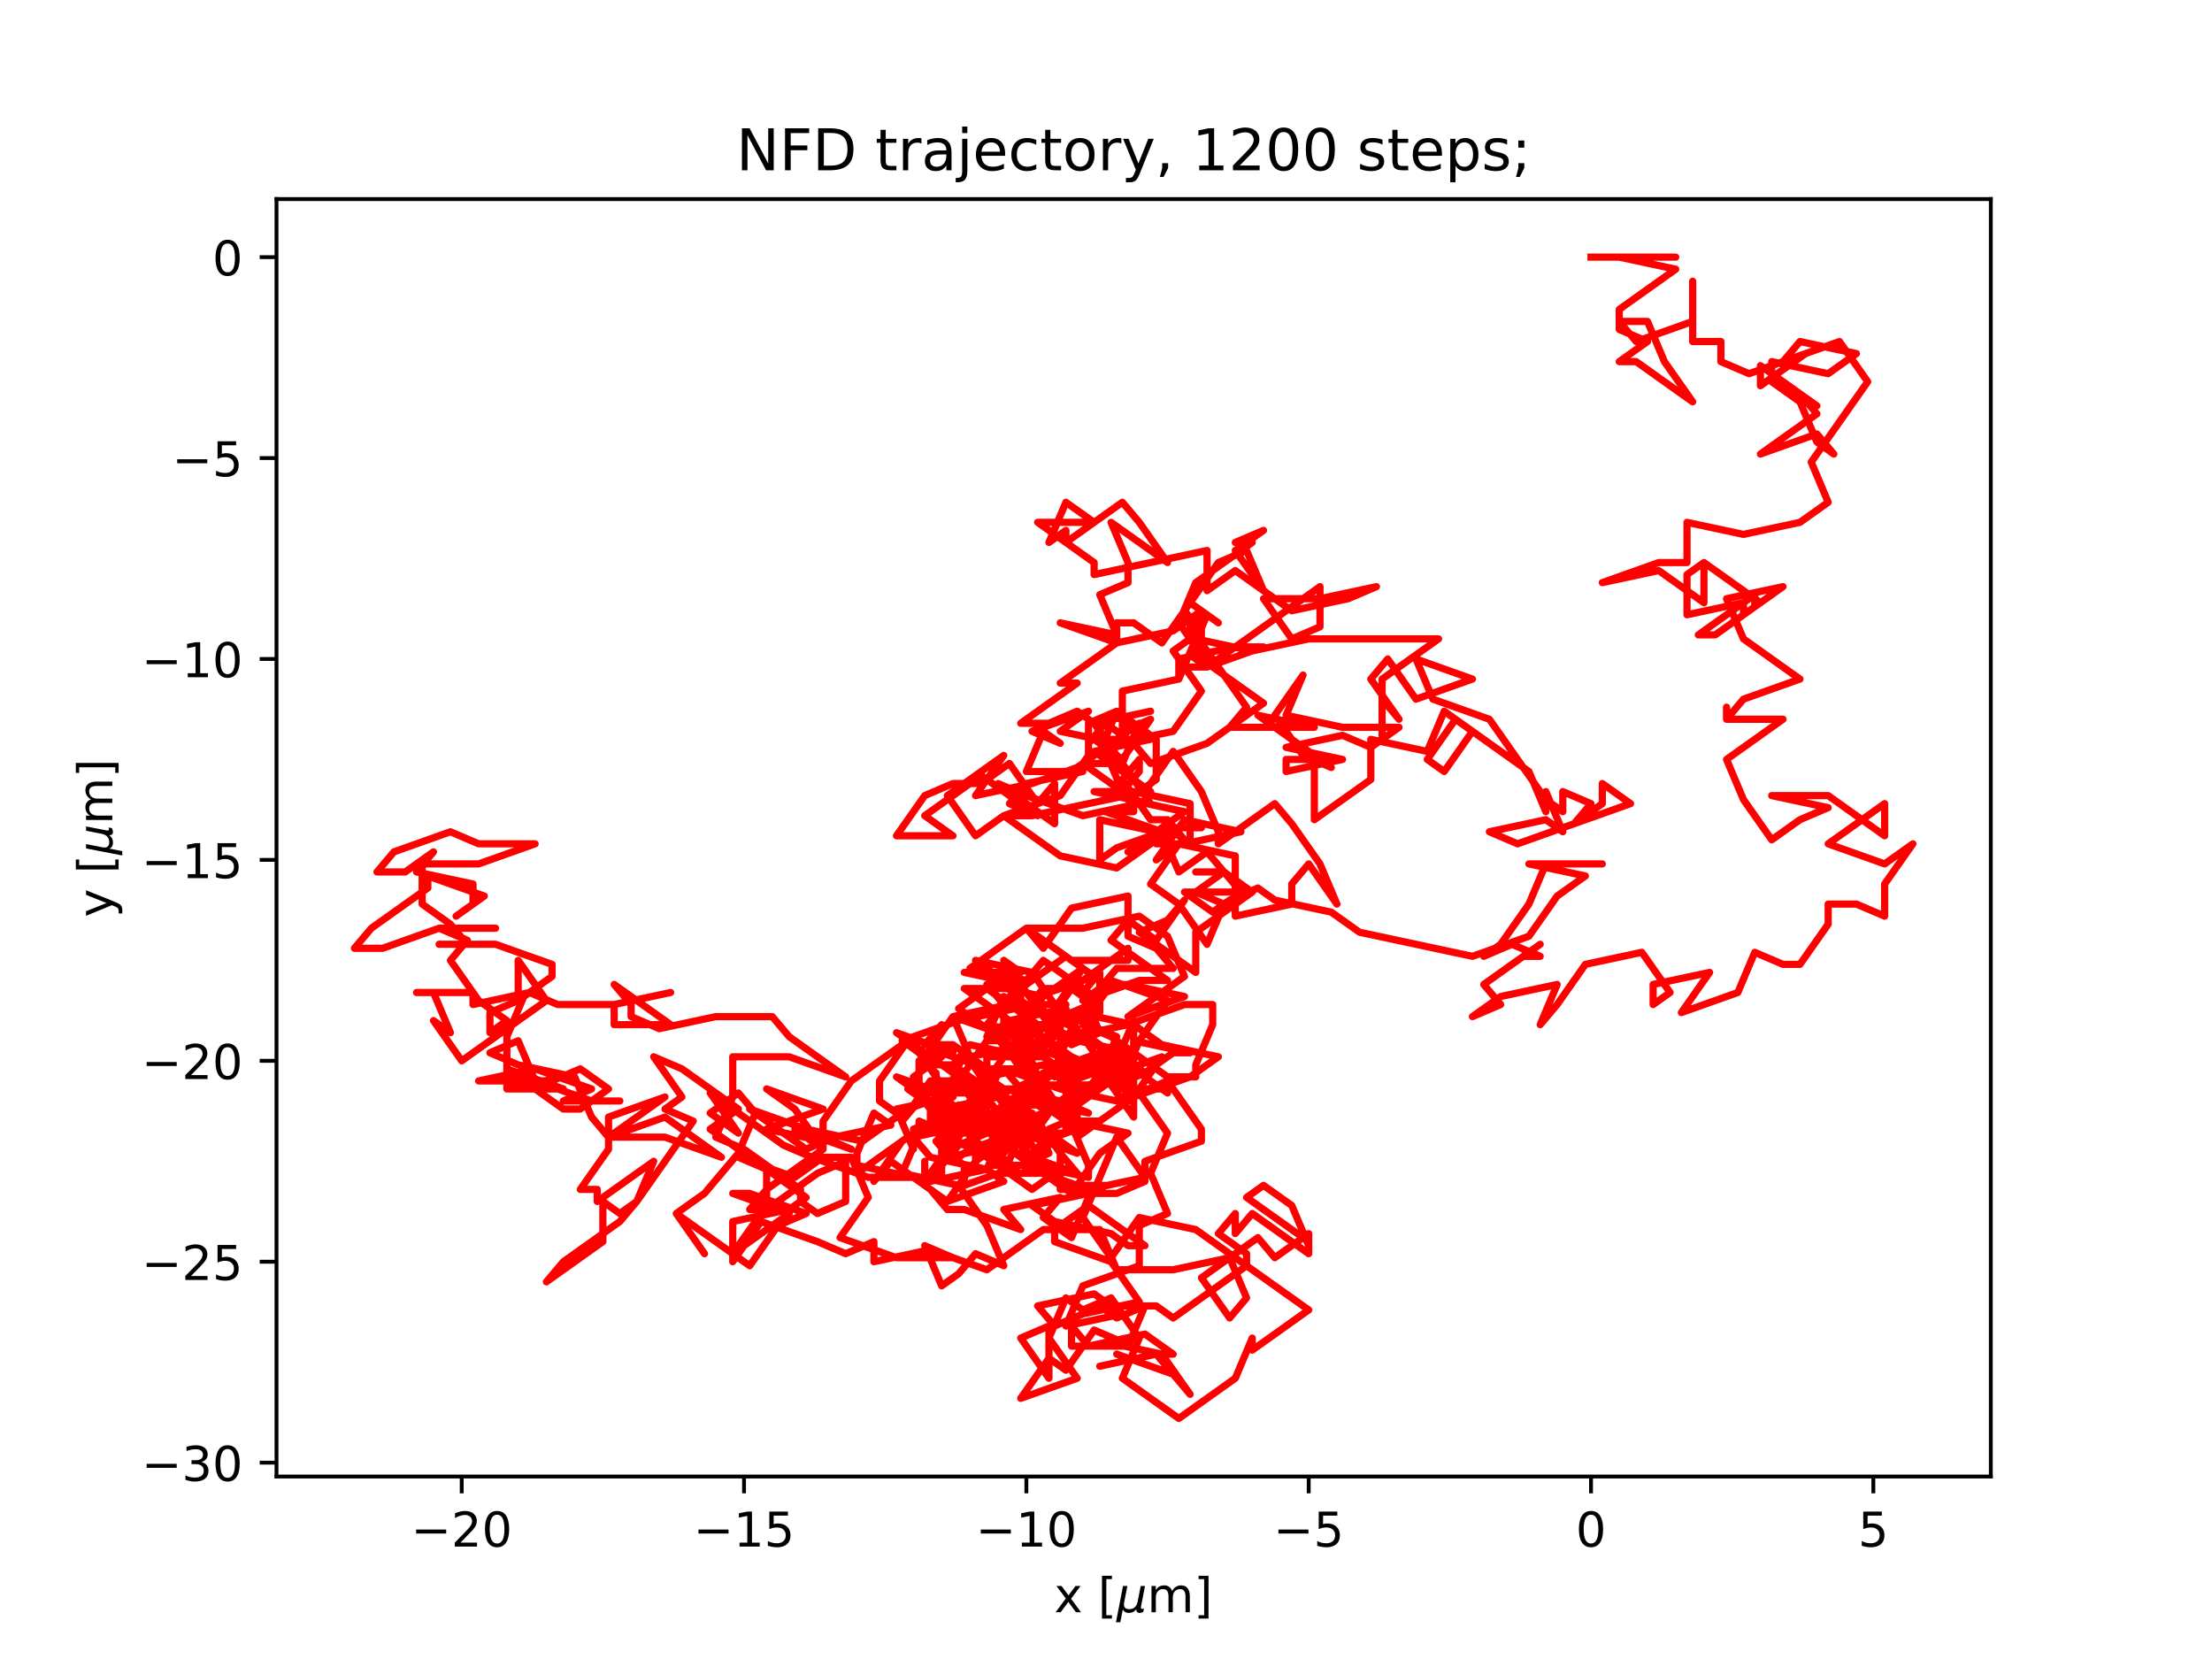 <?xml version="1.0" encoding="utf-8" standalone="no"?>
<!DOCTYPE svg PUBLIC "-//W3C//DTD SVG 1.1//EN"
  "http://www.w3.org/Graphics/SVG/1.1/DTD/svg11.dtd">
<!-- Created with matplotlib (https://matplotlib.org/) -->
<svg height="345.6pt" version="1.1" viewBox="0 0 460.8 345.6" width="460.8pt" xmlns="http://www.w3.org/2000/svg" xmlns:xlink="http://www.w3.org/1999/xlink">
 <defs>
  <style type="text/css">*{stroke-linecap:butt;stroke-linejoin:round;}</style>
 </defs>
 <g id="figure_1">
  <g id="patch_1">
   <path d="M 0 345.6 
L 460.8 345.6 
L 460.8 0 
L 0 0 
z
" style="fill:#ffffff;"/>
  </g>
  <g id="axes_1">
   <g id="patch_2">
    <path d="M 57.6 307.584 
L 414.72 307.584 
L 414.72 41.472 
L 57.6 41.472 
z
" style="fill:#ffffff;"/>
   </g>
   <g id="matplotlib.axis_1">
    <g id="xtick_1">
     <g id="line2d_1">
      <defs>
       <path d="M 0 0 
L 0 3.5 
" id="m9a5d9f354d" style="stroke:#000000;stroke-width:0.8;"/>
      </defs>
      <g>
       <use style="stroke:#000000;stroke-width:0.8;" x="96.182" xlink:href="#m9a5d9f354d" y="307.584"/>
      </g>
     </g>
     <g id="text_1">
      <!-- −20 -->
      <g transform="translate(85.63 322.182)scale(0.1 -0.1)">
       <defs>
        <path d="M 10.594 35.5 
L 73.188 35.5 
L 73.188 27.203 
L 10.594 27.203 
z
" id="DejaVuSans-8722"/>
        <path d="M 19.188 8.297 
L 53.609 8.297 
L 53.609 0 
L 7.328 0 
L 7.328 8.297 
Q 12.938 14.109 22.625 23.891 
Q 32.328 33.688 34.812 36.531 
Q 39.547 41.844 41.422 45.531 
Q 43.312 49.219 43.312 52.781 
Q 43.312 58.594 39.234 62.25 
Q 35.156 65.922 28.609 65.922 
Q 23.969 65.922 18.812 64.312 
Q 13.672 62.703 7.812 59.422 
L 7.812 69.391 
Q 13.766 71.781 18.938 73 
Q 24.125 74.219 28.422 74.219 
Q 39.75 74.219 46.484 68.547 
Q 53.219 62.891 53.219 53.422 
Q 53.219 48.922 51.531 44.891 
Q 49.859 40.875 45.406 35.406 
Q 44.188 33.984 37.641 27.219 
Q 31.109 20.453 19.188 8.297 
z
" id="DejaVuSans-50"/>
        <path d="M 31.781 66.406 
Q 24.172 66.406 20.328 58.906 
Q 16.5 51.422 16.5 36.375 
Q 16.5 21.391 20.328 13.891 
Q 24.172 6.391 31.781 6.391 
Q 39.453 6.391 43.281 13.891 
Q 47.125 21.391 47.125 36.375 
Q 47.125 51.422 43.281 58.906 
Q 39.453 66.406 31.781 66.406 
z
M 31.781 74.219 
Q 44.047 74.219 50.516 64.516 
Q 56.984 54.828 56.984 36.375 
Q 56.984 17.969 50.516 8.266 
Q 44.047 -1.422 31.781 -1.422 
Q 19.531 -1.422 13.062 8.266 
Q 6.594 17.969 6.594 36.375 
Q 6.594 54.828 13.062 64.516 
Q 19.531 74.219 31.781 74.219 
z
" id="DejaVuSans-48"/>
       </defs>
       <use xlink:href="#DejaVuSans-8722"/>
       <use x="83.789" xlink:href="#DejaVuSans-50"/>
       <use x="147.412" xlink:href="#DejaVuSans-48"/>
      </g>
     </g>
    </g>
    <g id="xtick_2">
     <g id="line2d_2">
      <g>
       <use style="stroke:#000000;stroke-width:0.8;" x="154.996" xlink:href="#m9a5d9f354d" y="307.584"/>
      </g>
     </g>
     <g id="text_2">
      <!-- −15 -->
      <g transform="translate(144.444 322.182)scale(0.1 -0.1)">
       <defs>
        <path d="M 12.406 8.297 
L 28.516 8.297 
L 28.516 63.922 
L 10.984 60.406 
L 10.984 69.391 
L 28.422 72.906 
L 38.281 72.906 
L 38.281 8.297 
L 54.391 8.297 
L 54.391 0 
L 12.406 0 
z
" id="DejaVuSans-49"/>
        <path d="M 10.797 72.906 
L 49.516 72.906 
L 49.516 64.594 
L 19.828 64.594 
L 19.828 46.734 
Q 21.969 47.469 24.109 47.828 
Q 26.266 48.188 28.422 48.188 
Q 40.625 48.188 47.75 41.5 
Q 54.891 34.812 54.891 23.391 
Q 54.891 11.625 47.562 5.094 
Q 40.234 -1.422 26.906 -1.422 
Q 22.312 -1.422 17.547 -0.641 
Q 12.797 0.141 7.719 1.703 
L 7.719 11.625 
Q 12.109 9.234 16.797 8.062 
Q 21.484 6.891 26.703 6.891 
Q 35.156 6.891 40.078 11.328 
Q 45.016 15.766 45.016 23.391 
Q 45.016 31 40.078 35.438 
Q 35.156 39.891 26.703 39.891 
Q 22.75 39.891 18.812 39.016 
Q 14.891 38.141 10.797 36.281 
z
" id="DejaVuSans-53"/>
       </defs>
       <use xlink:href="#DejaVuSans-8722"/>
       <use x="83.789" xlink:href="#DejaVuSans-49"/>
       <use x="147.412" xlink:href="#DejaVuSans-53"/>
      </g>
     </g>
    </g>
    <g id="xtick_3">
     <g id="line2d_3">
      <g>
       <use style="stroke:#000000;stroke-width:0.8;" x="213.811" xlink:href="#m9a5d9f354d" y="307.584"/>
      </g>
     </g>
     <g id="text_3">
      <!-- −10 -->
      <g transform="translate(203.258 322.182)scale(0.1 -0.1)">
       <use xlink:href="#DejaVuSans-8722"/>
       <use x="83.789" xlink:href="#DejaVuSans-49"/>
       <use x="147.412" xlink:href="#DejaVuSans-48"/>
      </g>
     </g>
    </g>
    <g id="xtick_4">
     <g id="line2d_4">
      <g>
       <use style="stroke:#000000;stroke-width:0.8;" x="272.625" xlink:href="#m9a5d9f354d" y="307.584"/>
      </g>
     </g>
     <g id="text_4">
      <!-- −5 -->
      <g transform="translate(265.254 322.182)scale(0.1 -0.1)">
       <use xlink:href="#DejaVuSans-8722"/>
       <use x="83.789" xlink:href="#DejaVuSans-53"/>
      </g>
     </g>
    </g>
    <g id="xtick_5">
     <g id="line2d_5">
      <g>
       <use style="stroke:#000000;stroke-width:0.8;" x="331.439" xlink:href="#m9a5d9f354d" y="307.584"/>
      </g>
     </g>
     <g id="text_5">
      <!-- 0 -->
      <g transform="translate(328.258 322.182)scale(0.1 -0.1)">
       <use xlink:href="#DejaVuSans-48"/>
      </g>
     </g>
    </g>
    <g id="xtick_6">
     <g id="line2d_6">
      <g>
       <use style="stroke:#000000;stroke-width:0.8;" x="390.253" xlink:href="#m9a5d9f354d" y="307.584"/>
      </g>
     </g>
     <g id="text_6">
      <!-- 5 -->
      <g transform="translate(387.072 322.182)scale(0.1 -0.1)">
       <use xlink:href="#DejaVuSans-53"/>
      </g>
     </g>
    </g>
    <g id="text_7">
     <!-- x [${\mu}$m] -->
     <g transform="translate(219.61 335.862)scale(0.1 -0.1)">
      <defs>
       <path d="M 54.891 54.688 
L 35.109 28.078 
L 55.906 0 
L 45.312 0 
L 29.391 21.484 
L 13.484 0 
L 2.875 0 
L 24.125 28.609 
L 4.688 54.688 
L 15.281 54.688 
L 29.781 35.203 
L 44.281 54.688 
z
" id="DejaVuSans-120"/>
       <path id="DejaVuSans-32"/>
       <path d="M 8.594 75.984 
L 29.297 75.984 
L 29.297 69 
L 17.578 69 
L 17.578 -6.203 
L 29.297 -6.203 
L 29.297 -13.188 
L 8.594 -13.188 
z
" id="DejaVuSans-91"/>
       <path d="M -1.312 -20.797 
L 13.375 54.688 
L 22.406 54.688 
L 15.766 20.656 
Q 15.578 19.625 15.422 18.359 
Q 15.281 17.094 15.281 15.828 
Q 15.281 11.281 18.141 8.828 
Q 21 6.391 26.312 6.391 
Q 33.547 6.391 37.984 10.484 
Q 42.438 14.594 44 22.797 
L 50.203 54.688 
L 59.188 54.688 
L 51.031 12.641 
Q 50.828 11.719 50.75 11.031 
Q 50.688 10.359 50.688 9.812 
Q 50.688 8.297 51.297 7.594 
Q 51.906 6.891 53.219 6.891 
Q 53.719 6.891 54.562 7.125 
Q 55.422 7.375 56.984 8.016 
L 55.609 0.781 
Q 53.469 -0.297 51.516 -0.859 
Q 49.562 -1.422 47.703 -1.422 
Q 44.484 -1.422 42.656 0.625 
Q 40.828 2.688 40.828 6.297 
Q 38.094 2.391 34.297 0.484 
Q 30.516 -1.422 25.391 -1.422 
Q 20.844 -1.422 17.453 0.672 
Q 14.062 2.781 12.984 6.203 
L 7.719 -20.797 
z
" id="DejaVuSans-Oblique-956"/>
       <path d="M 52 44.188 
Q 55.375 50.25 60.062 53.125 
Q 64.75 56 71.094 56 
Q 79.641 56 84.281 50.016 
Q 88.922 44.047 88.922 33.016 
L 88.922 0 
L 79.891 0 
L 79.891 32.719 
Q 79.891 40.578 77.094 44.375 
Q 74.312 48.188 68.609 48.188 
Q 61.625 48.188 57.562 43.547 
Q 53.516 38.922 53.516 30.906 
L 53.516 0 
L 44.484 0 
L 44.484 32.719 
Q 44.484 40.625 41.703 44.406 
Q 38.922 48.188 33.109 48.188 
Q 26.219 48.188 22.156 43.531 
Q 18.109 38.875 18.109 30.906 
L 18.109 0 
L 9.078 0 
L 9.078 54.688 
L 18.109 54.688 
L 18.109 46.188 
Q 21.188 51.219 25.484 53.609 
Q 29.781 56 35.688 56 
Q 41.656 56 45.828 52.969 
Q 50 49.953 52 44.188 
z
" id="DejaVuSans-109"/>
       <path d="M 30.422 75.984 
L 30.422 -13.188 
L 9.719 -13.188 
L 9.719 -6.203 
L 21.391 -6.203 
L 21.391 69 
L 9.719 69 
L 9.719 75.984 
z
" id="DejaVuSans-93"/>
      </defs>
      <use transform="translate(0 0.016)" xlink:href="#DejaVuSans-120"/>
      <use transform="translate(59.18 0.016)" xlink:href="#DejaVuSans-32"/>
      <use transform="translate(90.967 0.016)" xlink:href="#DejaVuSans-91"/>
      <use transform="translate(129.98 0.016)" xlink:href="#DejaVuSans-Oblique-956"/>
      <use transform="translate(193.604 0.016)" xlink:href="#DejaVuSans-109"/>
      <use transform="translate(291.016 0.016)" xlink:href="#DejaVuSans-93"/>
     </g>
    </g>
   </g>
   <g id="matplotlib.axis_2">
    <g id="ytick_1">
     <g id="line2d_7">
      <defs>
       <path d="M 0 0 
L -3.5 0 
" id="m73b6ae6278" style="stroke:#000000;stroke-width:0.8;"/>
      </defs>
      <g>
       <use style="stroke:#000000;stroke-width:0.8;" x="57.6" xlink:href="#m73b6ae6278" y="304.696"/>
      </g>
     </g>
     <g id="text_8">
      <!-- −30 -->
      <g transform="translate(29.495 308.495)scale(0.1 -0.1)">
       <defs>
        <path d="M 40.578 39.312 
Q 47.656 37.797 51.625 33 
Q 55.609 28.219 55.609 21.188 
Q 55.609 10.406 48.188 4.484 
Q 40.766 -1.422 27.094 -1.422 
Q 22.516 -1.422 17.656 -0.516 
Q 12.797 0.391 7.625 2.203 
L 7.625 11.719 
Q 11.719 9.328 16.594 8.109 
Q 21.484 6.891 26.812 6.891 
Q 36.078 6.891 40.938 10.547 
Q 45.797 14.203 45.797 21.188 
Q 45.797 27.641 41.281 31.266 
Q 36.766 34.906 28.719 34.906 
L 20.219 34.906 
L 20.219 43.016 
L 29.109 43.016 
Q 36.375 43.016 40.234 45.922 
Q 44.094 48.828 44.094 54.297 
Q 44.094 59.906 40.109 62.906 
Q 36.141 65.922 28.719 65.922 
Q 24.656 65.922 20.016 65.031 
Q 15.375 64.156 9.812 62.312 
L 9.812 71.094 
Q 15.438 72.656 20.344 73.438 
Q 25.25 74.219 29.594 74.219 
Q 40.828 74.219 47.359 69.109 
Q 53.906 64.016 53.906 55.328 
Q 53.906 49.266 50.438 45.094 
Q 46.969 40.922 40.578 39.312 
z
" id="DejaVuSans-51"/>
       </defs>
       <use xlink:href="#DejaVuSans-8722"/>
       <use x="83.789" xlink:href="#DejaVuSans-51"/>
       <use x="147.412" xlink:href="#DejaVuSans-48"/>
      </g>
     </g>
    </g>
    <g id="ytick_2">
     <g id="line2d_8">
      <g>
       <use style="stroke:#000000;stroke-width:0.8;" x="57.6" xlink:href="#m73b6ae6278" y="262.841"/>
      </g>
     </g>
     <g id="text_9">
      <!-- −25 -->
      <g transform="translate(29.495 266.641)scale(0.1 -0.1)">
       <use xlink:href="#DejaVuSans-8722"/>
       <use x="83.789" xlink:href="#DejaVuSans-50"/>
       <use x="147.412" xlink:href="#DejaVuSans-53"/>
      </g>
     </g>
    </g>
    <g id="ytick_3">
     <g id="line2d_9">
      <g>
       <use style="stroke:#000000;stroke-width:0.8;" x="57.6" xlink:href="#m73b6ae6278" y="220.987"/>
      </g>
     </g>
     <g id="text_10">
      <!-- −20 -->
      <g transform="translate(29.495 224.786)scale(0.1 -0.1)">
       <use xlink:href="#DejaVuSans-8722"/>
       <use x="83.789" xlink:href="#DejaVuSans-50"/>
       <use x="147.412" xlink:href="#DejaVuSans-48"/>
      </g>
     </g>
    </g>
    <g id="ytick_4">
     <g id="line2d_10">
      <g>
       <use style="stroke:#000000;stroke-width:0.8;" x="57.6" xlink:href="#m73b6ae6278" y="179.132"/>
      </g>
     </g>
     <g id="text_11">
      <!-- −15 -->
      <g transform="translate(29.495 182.931)scale(0.1 -0.1)">
       <use xlink:href="#DejaVuSans-8722"/>
       <use x="83.789" xlink:href="#DejaVuSans-49"/>
       <use x="147.412" xlink:href="#DejaVuSans-53"/>
      </g>
     </g>
    </g>
    <g id="ytick_5">
     <g id="line2d_11">
      <g>
       <use style="stroke:#000000;stroke-width:0.8;" x="57.6" xlink:href="#m73b6ae6278" y="137.277"/>
      </g>
     </g>
     <g id="text_12">
      <!-- −10 -->
      <g transform="translate(29.495 141.077)scale(0.1 -0.1)">
       <use xlink:href="#DejaVuSans-8722"/>
       <use x="83.789" xlink:href="#DejaVuSans-49"/>
       <use x="147.412" xlink:href="#DejaVuSans-48"/>
      </g>
     </g>
    </g>
    <g id="ytick_6">
     <g id="line2d_12">
      <g>
       <use style="stroke:#000000;stroke-width:0.8;" x="57.6" xlink:href="#m73b6ae6278" y="95.423"/>
      </g>
     </g>
     <g id="text_13">
      <!-- −5 -->
      <g transform="translate(35.858 99.222)scale(0.1 -0.1)">
       <use xlink:href="#DejaVuSans-8722"/>
       <use x="83.789" xlink:href="#DejaVuSans-53"/>
      </g>
     </g>
    </g>
    <g id="ytick_7">
     <g id="line2d_13">
      <g>
       <use style="stroke:#000000;stroke-width:0.8;" x="57.6" xlink:href="#m73b6ae6278" y="53.568"/>
      </g>
     </g>
     <g id="text_14">
      <!-- 0 -->
      <g transform="translate(44.237 57.367)scale(0.1 -0.1)">
       <use xlink:href="#DejaVuSans-48"/>
      </g>
     </g>
    </g>
    <g id="text_15">
     <!-- y [${\mu}$m] -->
     <g transform="translate(23.395 191.078)rotate(-90)scale(0.1 -0.1)">
      <defs>
       <path d="M 32.172 -5.078 
Q 28.375 -14.844 24.75 -17.812 
Q 21.141 -20.797 15.094 -20.797 
L 7.906 -20.797 
L 7.906 -13.281 
L 13.188 -13.281 
Q 16.891 -13.281 18.938 -11.516 
Q 21 -9.766 23.484 -3.219 
L 25.094 0.875 
L 2.984 54.688 
L 12.5 54.688 
L 29.594 11.922 
L 46.688 54.688 
L 56.203 54.688 
z
" id="DejaVuSans-121"/>
      </defs>
      <use transform="translate(0 0.016)" xlink:href="#DejaVuSans-121"/>
      <use transform="translate(59.18 0.016)" xlink:href="#DejaVuSans-32"/>
      <use transform="translate(90.967 0.016)" xlink:href="#DejaVuSans-91"/>
      <use transform="translate(129.98 0.016)" xlink:href="#DejaVuSans-Oblique-956"/>
      <use transform="translate(193.604 0.016)" xlink:href="#DejaVuSans-109"/>
      <use transform="translate(291.016 0.016)" xlink:href="#DejaVuSans-93"/>
     </g>
    </g>
   </g>
   <g id="line2d_14">
    <path clip-path="url(#pfb69699566)" d="M 331.439 53.568 
L 349.083 53.568 
L 337.32 53.568 
L 349.083 56.079 
L 337.32 64.45 
L 337.32 68.636 
L 343.202 71.147 
L 337.32 75.332 
L 340.849 75.332 
L 352.612 83.703 
L 346.731 75.332 
L 343.202 66.961 
L 337.32 66.961 
L 340.849 71.147 
L 352.612 66.961 
L 352.612 58.591 
L 352.612 71.147 
L 358.494 71.147 
L 358.494 75.332 
L 358.494 75.332 
L 364.375 77.844 
L 376.138 73.658 
L 366.728 80.355 
L 366.728 76.17 
L 378.49 84.54 
L 374.962 82.029 
L 378.49 86.215 
L 366.728 94.586 
L 378.49 90.4 
L 382.019 94.586 
L 378.49 92.074 
L 374.962 83.703 
L 369.08 79.518 
L 369.08 75.332 
L 380.843 77.844 
L 386.724 73.658 
L 374.962 71.147 
L 371.433 75.332 
L 383.196 71.147 
L 389.077 79.518 
L 377.314 96.26 
L 380.843 104.631 
L 374.962 108.816 
L 363.199 111.327 
L 351.436 108.816 
L 351.436 117.187 
L 345.554 117.187 
L 333.792 121.373 
L 345.554 118.861 
L 354.965 125.558 
L 354.965 117.187 
L 366.728 125.558 
L 354.965 117.187 
L 351.436 119.698 
L 351.436 128.069 
L 363.199 125.558 
L 363.199 128.069 
L 357.317 132.255 
L 353.788 132.255 
L 365.551 123.884 
L 365.551 126.395 
L 359.67 130.581 
L 371.433 122.21 
L 359.67 124.721 
L 363.199 133.092 
L 374.962 141.463 
L 363.199 145.648 
L 359.67 149.834 
L 359.67 147.322 
L 359.67 149.834 
L 371.433 149.834 
L 359.67 158.205 
L 363.199 166.576 
L 369.08 174.947 
L 374.962 170.761 
L 380.843 168.25 
L 369.08 165.739 
L 380.843 165.739 
L 392.606 174.109 
L 392.606 167.413 
L 380.843 175.784 
L 392.606 179.969 
L 398.487 175.784 
L 392.606 184.155 
L 392.606 190.851 
L 386.724 188.34 
L 380.843 188.34 
L 380.843 192.526 
L 374.962 200.896 
L 371.433 200.896 
L 365.551 198.385 
L 362.022 206.756 
L 350.26 210.942 
L 356.141 202.571 
L 344.378 205.082 
L 344.378 209.267 
L 347.907 206.756 
L 342.026 198.385 
L 330.263 200.896 
L 324.381 209.267 
L 320.852 213.453 
L 324.381 205.082 
L 312.618 207.593 
L 306.737 211.779 
L 312.618 209.267 
L 309.09 205.082 
L 320.852 196.711 
L 317.324 199.222 
L 320.852 199.222 
L 314.971 196.711 
L 309.09 199.222 
L 312.618 196.711 
L 318.5 188.34 
L 322.029 179.969 
L 333.792 179.969 
L 318.5 179.969 
L 330.263 182.48 
L 324.381 186.666 
L 318.5 195.037 
L 306.737 199.222 
L 283.211 194.2 
L 277.33 190.014 
L 265.567 187.503 
L 262.038 184.992 
L 256.157 187.503 
L 252.628 190.014 
L 246.747 185.829 
L 258.509 185.829 
L 251.452 177.458 
L 245.57 181.643 
L 242.041 173.272 
L 230.279 169.087 
L 236.16 169.087 
L 236.16 164.901 
L 247.923 167.413 
L 247.923 175.784 
L 244.394 173.272 
L 240.865 175.784 
L 246.747 175.784 
L 258.509 173.272 
L 246.747 170.761 
L 240.865 179.132 
L 246.747 174.947 
L 243.218 170.761 
L 239.689 170.761 
L 233.807 162.39 
L 237.336 158.205 
L 237.336 160.716 
L 233.807 164.901 
L 230.279 156.53 
L 233.807 159.042 
L 227.926 159.042 
L 233.807 159.042 
L 227.926 150.671 
L 239.689 148.16 
L 227.926 150.671 
L 224.397 148.16 
L 218.516 150.671 
L 212.634 150.671 
L 224.397 142.3 
L 220.868 142.3 
L 232.631 133.929 
L 220.868 129.744 
L 232.631 132.255 
L 229.102 123.884 
L 234.984 121.373 
L 234.984 117.187 
L 231.455 108.816 
L 243.218 117.187 
L 237.336 108.816 
L 233.807 104.631 
L 222.045 113.002 
L 222.045 110.49 
L 218.516 113.002 
L 222.045 104.631 
L 227.926 108.816 
L 216.163 108.816 
L 227.926 117.187 
L 227.926 119.698 
L 251.452 114.676 
L 251.452 123.047 
L 257.333 118.861 
L 269.096 127.232 
L 280.859 124.721 
L 286.74 122.21 
L 274.977 124.721 
L 263.215 124.721 
L 269.096 133.092 
L 274.977 130.581 
L 274.977 122.21 
L 251.452 138.952 
L 245.57 138.952 
L 245.57 141.463 
L 245.57 137.277 
L 257.333 134.766 
L 263.215 134.766 
L 251.452 138.952 
L 247.923 136.44 
L 251.452 128.069 
L 247.923 130.581 
L 259.686 147.322 
L 256.157 151.508 
L 273.801 151.508 
L 262.038 148.997 
L 277.33 159.879 
L 271.449 157.368 
L 265.567 148.997 
L 271.449 140.626 
L 267.92 148.997 
L 279.683 151.508 
L 291.445 151.508 
L 285.564 155.693 
L 279.683 153.182 
L 267.92 155.693 
L 279.683 158.205 
L 267.92 160.716 
L 267.92 158.205 
L 273.801 158.205 
L 273.801 170.761 
L 285.564 162.39 
L 285.564 154.019 
L 297.327 156.53 
L 300.856 148.16 
L 306.737 152.345 
L 300.856 160.716 
L 297.327 158.205 
L 303.208 149.834 
L 318.5 160.716 
L 322.029 169.087 
L 322.029 164.901 
L 325.558 173.272 
L 322.029 170.761 
L 310.266 173.272 
L 316.147 175.784 
L 339.673 167.413 
L 333.792 163.227 
L 333.792 167.413 
L 327.91 171.598 
L 331.439 167.413 
L 325.558 164.901 
L 325.558 169.087 
L 322.029 166.576 
L 310.266 149.834 
L 298.503 145.648 
L 294.974 137.277 
L 306.737 141.463 
L 294.974 145.648 
L 289.093 137.277 
L 285.564 141.463 
L 291.445 149.834 
L 287.917 145.648 
L 287.917 154.019 
L 287.917 141.463 
L 299.679 133.092 
L 272.625 133.092 
L 260.862 135.603 
L 249.099 133.092 
L 245.57 141.463 
L 233.807 143.974 
L 233.807 152.345 
L 239.689 149.834 
L 233.807 158.205 
L 227.926 154.019 
L 239.689 154.019 
L 227.926 156.53 
L 239.689 164.901 
L 227.926 164.901 
L 239.689 167.413 
L 233.807 159.042 
L 237.336 150.671 
L 225.573 159.042 
L 237.336 167.413 
L 225.573 169.924 
L 213.811 165.739 
L 207.929 163.227 
L 219.692 171.598 
L 219.692 163.227 
L 216.163 167.413 
L 210.282 159.042 
L 204.4 163.227 
L 198.519 163.227 
L 192.637 165.739 
L 186.756 174.109 
L 198.519 174.109 
L 192.637 169.924 
L 204.4 161.553 
L 216.163 169.924 
L 210.282 167.413 
L 213.811 163.227 
L 225.573 160.716 
L 213.811 160.716 
L 217.339 152.345 
L 220.868 154.856 
L 214.987 152.345 
L 226.75 148.16 
L 220.868 152.345 
L 232.631 154.856 
L 244.394 152.345 
L 250.275 143.974 
L 244.394 135.603 
L 250.275 131.418 
L 246.747 127.232 
L 250.275 135.603 
L 250.275 127.232 
L 244.394 131.418 
L 232.631 133.929 
L 232.631 129.744 
L 236.16 129.744 
L 242.041 133.929 
L 247.923 125.558 
L 253.804 129.744 
L 247.923 125.558 
L 253.804 117.187 
L 259.686 114.676 
L 263.215 123.047 
L 257.333 114.676 
L 263.215 110.49 
L 257.333 113.002 
L 260.862 113.002 
L 249.099 121.373 
L 245.57 129.744 
L 251.452 138.114 
L 263.215 146.485 
L 251.452 154.856 
L 239.689 159.042 
L 236.16 154.856 
L 230.279 150.671 
L 226.75 154.856 
L 226.75 157.368 
L 220.868 165.739 
L 209.105 169.924 
L 220.868 178.295 
L 232.631 180.806 
L 244.394 172.435 
L 250.275 172.435 
L 244.394 172.435 
L 232.631 176.621 
L 229.102 179.132 
L 229.102 170.761 
L 240.865 173.272 
L 234.984 177.458 
L 246.747 169.087 
L 234.984 166.576 
L 240.865 162.39 
L 240.865 154.019 
L 234.984 149.834 
L 234.984 152.345 
L 223.221 160.716 
L 229.102 156.53 
L 232.631 148.16 
L 226.75 150.671 
L 226.75 159.042 
L 214.987 163.227 
L 203.224 165.739 
L 209.105 157.368 
L 197.343 165.739 
L 203.224 174.109 
L 209.105 169.924 
L 214.987 169.924 
L 238.513 164.901 
L 244.394 156.53 
L 250.275 164.901 
L 253.804 173.272 
L 253.804 175.784 
L 265.567 167.413 
L 269.096 171.598 
L 274.977 179.969 
L 278.506 188.34 
L 272.625 179.969 
L 269.096 184.155 
L 269.096 188.34 
L 257.333 190.851 
L 257.333 178.295 
L 245.57 175.784 
L 239.689 184.155 
L 245.57 188.34 
L 251.452 196.711 
L 254.981 188.34 
L 249.099 185.829 
L 254.981 181.643 
L 249.099 181.643 
L 254.981 181.643 
L 260.862 185.829 
L 249.099 194.2 
L 249.099 202.571 
L 237.336 194.2 
L 243.218 191.688 
L 246.747 187.503 
L 240.865 195.874 
L 234.984 191.688 
L 231.455 195.874 
L 243.218 204.245 
L 237.336 204.245 
L 225.573 208.43 
L 231.455 204.245 
L 243.218 208.43 
L 237.336 216.801 
L 233.807 225.172 
L 222.045 227.683 
L 233.807 223.498 
L 222.045 231.869 
L 222.045 236.054 
L 222.045 236.054 
L 212.634 236.054 
L 224.397 240.24 
L 212.634 231.869 
L 209.105 236.054 
L 209.105 238.566 
L 197.343 241.077 
L 197.343 232.706 
L 209.105 232.706 
L 197.343 235.217 
L 203.224 232.706 
L 199.695 232.706 
L 196.166 241.077 
L 196.166 236.891 
L 196.166 245.262 
L 196.166 242.751 
L 199.695 238.566 
L 205.577 236.054 
L 217.339 227.683 
L 213.811 219.312 
L 210.282 215.127 
L 222.045 223.498 
L 233.807 223.498 
L 230.279 219.312 
L 236.16 219.312 
L 224.397 216.801 
L 224.397 214.29 
L 218.516 211.779 
L 222.045 209.267 
L 210.282 209.267 
L 198.519 211.779 
L 202.048 220.15 
L 213.811 217.638 
L 225.573 221.824 
L 219.692 224.335 
L 223.221 220.15 
L 229.102 222.661 
L 234.984 220.15 
L 234.984 220.15 
L 223.221 215.964 
L 217.339 213.453 
L 223.221 217.638 
L 229.102 215.127 
L 225.573 206.756 
L 229.102 202.571 
L 229.102 210.942 
L 225.573 215.127 
L 243.218 227.683 
L 243.218 225.172 
L 237.336 227.683 
L 243.218 236.054 
L 239.689 244.425 
L 243.218 252.796 
L 237.336 255.308 
L 237.336 263.678 
L 225.573 267.864 
L 222.045 276.235 
L 233.807 273.724 
L 227.926 269.538 
L 216.163 272.049 
L 219.692 276.235 
L 225.573 273.724 
L 237.336 271.212 
L 237.336 271.212 
L 231.455 262.841 
L 219.692 258.656 
L 219.692 254.47 
L 231.455 256.982 
L 234.984 259.493 
L 238.513 259.493 
L 226.75 251.122 
L 220.868 255.308 
L 214.987 251.122 
L 226.75 248.611 
L 232.631 248.611 
L 238.513 246.099 
L 238.513 241.914 
L 250.275 237.729 
L 250.275 235.217 
L 244.394 226.846 
L 232.631 226.846 
L 236.16 224.335 
L 230.279 224.335 
L 236.16 226.846 
L 232.631 229.358 
L 220.868 226.846 
L 209.105 222.661 
L 205.577 222.661 
L 205.577 231.032 
L 205.577 231.032 
L 193.814 231.032 
L 199.695 233.543 
L 196.166 241.914 
L 192.637 246.099 
L 192.637 241.914 
L 192.637 246.099 
L 198.519 237.729 
L 210.282 241.914 
L 206.753 241.914 
L 203.224 239.403 
L 214.987 247.774 
L 220.868 243.588 
L 220.868 239.403 
L 220.868 247.774 
L 226.75 247.774 
L 238.513 245.262 
L 232.631 236.891 
L 225.573 253.633 
L 231.455 262.004 
L 237.336 253.633 
L 249.099 256.145 
L 272.625 272.886 
L 260.862 281.257 
L 260.862 278.746 
L 257.333 287.117 
L 245.57 295.488 
L 233.807 287.117 
L 237.336 278.746 
L 231.455 270.375 
L 225.573 272.886 
L 222.045 270.375 
L 218.516 278.746 
L 218.516 276.235 
L 212.634 278.746 
L 218.516 287.117 
L 218.516 278.746 
L 224.397 287.117 
L 212.634 291.303 
L 218.516 282.932 
L 222.045 285.443 
L 227.926 277.072 
L 233.807 279.583 
L 230.279 279.583 
L 242.041 282.095 
L 247.923 290.465 
L 244.394 286.28 
L 232.631 282.095 
L 244.394 286.28 
L 240.865 282.095 
L 229.102 284.606 
L 240.865 282.095 
L 244.394 282.095 
L 238.513 277.909 
L 226.75 280.42 
L 223.221 276.235 
L 223.221 280.42 
L 234.984 280.42 
L 238.513 272.049 
L 232.631 274.561 
L 229.102 272.049 
L 240.865 272.049 
L 244.394 274.561 
L 259.686 263.678 
L 259.686 261.167 
L 253.804 256.982 
L 257.333 252.796 
L 257.333 256.982 
L 260.862 252.796 
L 272.625 261.167 
L 272.625 256.982 
L 272.625 259.493 
L 269.096 251.122 
L 263.215 246.937 
L 259.686 249.448 
L 271.449 257.819 
L 265.567 262.004 
L 262.038 257.819 
L 250.275 266.19 
L 256.157 274.561 
L 259.686 270.375 
L 256.157 262.004 
L 244.394 264.516 
L 232.631 264.516 
L 229.102 256.145 
L 217.339 256.145 
L 205.577 264.516 
L 193.814 260.33 
L 182.051 262.841 
L 182.051 258.656 
L 176.169 261.167 
L 170.288 258.656 
L 158.525 254.47 
L 152.644 262.841 
L 152.644 254.47 
L 164.407 251.959 
L 167.935 249.448 
L 147.939 235.217 
L 153.82 231.032 
L 142.057 222.661 
L 136.176 220.15 
L 142.057 228.521 
L 138.528 231.032 
L 144.41 233.543 
L 132.647 250.285 
L 129.118 252.796 
L 125.589 250.285 
L 125.589 258.656 
L 113.826 267.027 
L 117.355 262.841 
L 129.118 254.47 
L 132.647 250.285 
L 136.176 241.914 
L 124.413 250.285 
L 124.413 247.774 
L 120.884 247.774 
L 126.766 239.403 
L 126.766 236.891 
L 138.528 232.706 
L 150.291 241.077 
L 150.291 241.077 
L 138.528 236.891 
L 126.766 236.891 
L 138.528 228.521 
L 126.766 232.706 
L 126.766 236.891 
L 123.237 232.706 
L 119.708 224.335 
L 107.945 221.824 
L 102.064 219.312 
L 107.945 216.801 
L 111.474 225.172 
L 123.237 229.358 
L 129.118 229.358 
L 117.355 229.358 
L 123.237 226.846 
L 111.474 222.661 
L 99.711 225.172 
L 115.003 225.172 
L 120.884 222.661 
L 126.766 226.846 
L 120.884 231.032 
L 117.355 231.032 
L 105.592 222.661 
L 117.355 226.846 
L 105.592 226.846 
L 117.355 224.335 
L 105.592 226.846 
L 105.592 215.964 
L 109.121 207.593 
L 115.003 203.408 
L 115.003 200.896 
L 103.24 196.711 
L 91.477 196.711 
L 97.358 196.711 
L 93.83 192.526 
L 87.948 188.34 
L 87.948 179.969 
L 99.711 179.969 
L 111.474 175.784 
L 99.711 175.784 
L 93.83 173.272 
L 82.067 177.458 
L 78.538 181.643 
L 84.419 181.643 
L 90.301 177.458 
L 86.772 181.643 
L 98.535 184.155 
L 98.535 188.34 
L 95.006 190.851 
L 100.887 186.666 
L 89.124 182.48 
L 89.124 184.992 
L 77.362 193.363 
L 73.833 197.548 
L 79.714 197.548 
L 91.477 193.363 
L 103.24 193.363 
L 91.477 193.363 
L 97.358 195.874 
L 97.358 195.874 
L 93.83 200.059 
L 99.711 208.43 
L 105.592 212.616 
L 102.064 215.127 
L 102.064 210.942 
L 107.945 208.43 
L 107.945 200.059 
L 113.826 208.43 
L 96.182 220.987 
L 90.301 212.616 
L 93.83 215.127 
L 90.301 206.756 
L 86.772 206.756 
L 98.535 206.756 
L 98.535 209.267 
L 110.298 206.756 
L 116.179 209.267 
L 127.942 209.267 
L 139.705 206.756 
L 127.942 209.267 
L 127.942 213.453 
L 139.705 213.453 
L 127.942 205.082 
L 131.471 209.267 
L 131.471 211.779 
L 137.352 214.29 
L 149.115 211.779 
L 160.878 211.779 
L 164.407 215.964 
L 176.169 224.335 
L 164.407 220.15 
L 152.644 220.15 
L 152.644 228.521 
L 149.115 236.891 
L 154.996 239.403 
L 166.759 247.774 
L 166.759 250.285 
L 170.288 252.796 
L 176.169 250.285 
L 176.169 241.914 
L 170.288 244.425 
L 158.525 252.796 
L 152.644 261.167 
L 164.407 252.796 
L 152.644 248.611 
L 156.173 248.611 
L 167.935 252.796 
L 162.054 255.308 
L 156.173 263.678 
L 140.881 252.796 
L 146.762 261.167 
L 140.881 252.796 
L 146.762 248.611 
L 153.82 240.24 
L 157.349 231.869 
L 153.82 227.683 
L 147.939 231.869 
L 153.82 236.054 
L 147.939 227.683 
L 163.23 238.566 
L 169.112 241.077 
L 169.112 241.077 
L 180.875 245.262 
L 190.285 245.262 
L 178.522 242.751 
L 178.522 240.24 
L 182.051 231.869 
L 185.58 234.38 
L 173.817 236.891 
L 167.935 239.403 
L 156.173 231.032 
L 167.935 235.217 
L 179.698 237.729 
L 191.461 229.358 
L 187.932 233.543 
L 193.814 225.172 
L 197.343 225.172 
L 191.461 227.683 
L 203.224 227.683 
L 206.753 236.054 
L 194.99 227.683 
L 194.99 223.498 
L 191.461 220.987 
L 191.461 229.358 
L 203.224 233.543 
L 214.987 229.358 
L 218.516 231.869 
L 214.987 229.358 
L 226.75 231.869 
L 220.868 229.358 
L 209.105 226.846 
L 205.577 224.335 
L 205.577 220.15 
L 217.339 220.15 
L 223.221 215.964 
L 234.984 213.453 
L 246.747 209.267 
L 252.628 209.267 
L 252.628 213.453 
L 249.099 221.824 
L 249.099 224.335 
L 243.218 224.335 
L 231.455 215.964 
L 225.573 213.453 
L 231.455 205.082 
L 234.984 205.082 
L 246.747 207.593 
L 234.984 211.779 
L 246.747 203.408 
L 243.218 195.037 
L 237.336 190.851 
L 225.573 193.363 
L 213.811 193.363 
L 217.339 197.548 
L 223.221 189.177 
L 234.984 186.666 
L 234.984 195.037 
L 240.865 197.548 
L 244.394 201.734 
L 232.631 201.734 
L 229.102 205.919 
L 223.221 214.29 
L 219.692 222.661 
L 207.929 231.032 
L 213.811 239.403 
L 213.811 241.914 
L 217.339 237.729 
L 229.102 233.543 
L 223.221 233.543 
L 234.984 236.054 
L 229.102 240.24 
L 223.221 248.611 
L 211.458 240.24 
L 211.458 231.869 
L 214.987 231.869 
L 218.516 240.24 
L 212.634 240.24 
L 218.516 231.869 
L 206.753 234.38 
L 210.282 230.195 
L 204.4 221.824 
L 198.519 217.638 
L 192.637 217.638 
L 196.166 213.453 
L 192.637 221.824 
L 198.519 221.824 
L 202.048 226.009 
L 202.048 226.009 
L 213.811 230.195 
L 207.929 232.706 
L 202.048 236.891 
L 205.577 239.403 
L 202.048 239.403 
L 198.519 241.914 
L 194.99 237.729 
L 200.871 233.543 
L 194.99 231.032 
L 189.109 226.846 
L 200.871 226.846 
L 206.753 235.217 
L 206.753 235.217 
L 203.224 231.032 
L 199.695 222.661 
L 196.166 231.032 
L 207.929 228.521 
L 213.811 236.891 
L 202.048 234.38 
L 190.285 236.891 
L 199.695 230.195 
L 199.695 232.706 
L 205.577 224.335 
L 217.339 221.824 
L 220.868 224.335 
L 224.397 228.521 
L 224.397 236.891 
L 236.16 228.521 
L 242.041 220.15 
L 230.279 224.335 
L 236.16 232.706 
L 236.16 224.335 
L 236.16 228.521 
L 247.923 224.335 
L 253.804 220.15 
L 242.041 217.638 
L 236.16 213.453 
L 224.397 210.942 
L 220.868 210.942 
L 214.987 202.571 
L 203.224 200.059 
L 209.105 204.245 
L 214.987 212.616 
L 214.987 212.616 
L 209.105 216.801 
L 205.577 216.801 
L 199.695 225.172 
L 199.695 227.683 
L 193.814 225.172 
L 205.577 225.172 
L 211.458 216.801 
L 217.339 214.29 
L 205.577 205.919 
L 199.695 210.104 
L 211.458 218.475 
L 217.339 226.846 
L 213.811 218.475 
L 217.339 215.964 
L 205.577 213.453 
L 209.105 209.267 
L 205.577 205.082 
L 217.339 207.593 
L 213.811 211.779 
L 210.282 207.593 
L 222.045 199.222 
L 227.926 203.408 
L 216.163 207.593 
L 219.692 215.964 
L 213.811 220.15 
L 202.048 217.638 
L 198.519 221.824 
L 210.282 230.195 
L 216.163 227.683 
L 210.282 219.312 
L 206.753 215.127 
L 210.282 212.616 
L 222.045 210.104 
L 216.163 218.475 
L 212.634 214.29 
L 212.634 205.919 
L 200.871 205.919 
L 212.634 214.29 
L 206.753 214.29 
L 212.634 222.661 
L 209.105 222.661 
L 212.634 226.846 
L 206.753 226.846 
L 212.634 231.032 
L 209.105 235.217 
L 205.577 243.588 
L 209.105 246.099 
L 197.343 250.285 
L 193.814 247.774 
L 197.343 251.959 
L 200.871 251.959 
L 212.634 256.145 
L 209.105 251.959 
L 220.868 249.448 
L 217.339 253.633 
L 223.221 257.819 
L 226.75 249.448 
L 230.279 246.937 
L 224.397 246.937 
L 212.634 242.751 
L 218.516 240.24 
L 212.634 240.24 
L 224.397 244.425 
L 224.397 244.425 
L 220.868 240.24 
L 214.987 231.869 
L 209.105 240.24 
L 203.224 240.24 
L 203.224 242.751 
L 203.224 234.38 
L 212.634 227.683 
L 216.163 236.054 
L 210.282 231.869 
L 216.163 240.24 
L 219.692 237.729 
L 213.811 233.543 
L 202.048 233.543 
L 202.048 231.032 
L 190.285 235.217 
L 202.048 235.217 
L 186.756 224.335 
L 198.519 228.521 
L 186.756 231.032 
L 186.756 231.032 
L 190.285 239.403 
L 190.285 236.891 
L 193.814 241.077 
L 205.577 243.588 
L 193.814 246.099 
L 199.695 237.729 
L 193.814 235.217 
L 193.814 235.217 
L 193.814 231.032 
L 190.285 226.846 
L 190.285 224.335 
L 196.166 220.15 
L 192.637 220.15 
L 198.519 211.779 
L 210.282 209.267 
L 198.519 211.779 
L 210.282 215.964 
L 216.163 213.453 
L 212.634 213.453 
L 218.516 213.453 
L 212.634 205.082 
L 200.871 202.571 
L 212.634 202.571 
L 209.105 200.059 
L 212.634 208.43 
L 216.163 210.942 
L 223.221 210.942 
L 229.102 208.43 
L 217.339 200.059 
L 213.811 204.245 
L 202.048 201.734 
L 213.811 193.363 
L 223.221 200.059 
L 234.984 200.059 
L 234.984 197.548 
L 223.221 205.919 
L 223.221 205.919 
L 229.102 210.104 
L 217.339 214.29 
L 223.221 205.919 
L 217.339 205.919 
L 213.811 210.104 
L 225.573 201.734 
L 219.692 210.104 
L 223.221 212.616 
L 211.458 210.104 
L 199.695 212.616 
L 187.932 216.801 
L 191.461 219.312 
L 197.343 227.683 
L 197.343 236.054 
L 193.814 231.869 
L 199.695 231.869 
L 205.577 236.054 
L 217.339 231.869 
L 223.221 227.683 
L 223.221 231.869 
L 229.102 223.498 
L 223.221 231.869 
L 223.221 234.38 
L 217.339 230.195 
L 213.811 230.195 
L 213.811 227.683 
L 217.339 227.683 
L 217.339 223.498 
L 229.102 219.312 
L 234.984 223.498 
L 229.102 226.009 
L 217.339 226.009 
L 223.221 234.38 
L 226.75 242.751 
L 226.75 245.262 
L 214.987 242.751 
L 214.987 240.24 
L 220.868 244.425 
L 209.105 244.425 
L 212.634 236.054 
L 200.871 236.054 
L 204.4 231.869 
L 207.929 223.498 
L 196.166 219.312 
L 192.637 219.312 
L 198.519 219.312 
L 186.756 215.127 
L 204.4 227.683 
L 200.871 236.054 
L 212.634 231.869 
L 212.634 229.358 
L 206.753 231.869 
L 206.753 238.566 
L 212.634 238.566 
L 206.753 230.195 
L 200.871 230.195 
L 206.753 227.683 
L 206.753 227.683 
L 191.461 227.683 
L 197.343 236.054 
L 197.343 227.683 
L 200.871 219.312 
L 206.753 227.683 
L 194.99 236.054 
L 198.519 227.683 
L 186.756 231.869 
L 183.227 229.358 
L 183.227 225.172 
L 189.109 216.801 
L 177.346 225.172 
L 171.464 233.543 
L 171.464 237.729 
L 159.702 235.217 
L 171.464 231.032 
L 159.702 226.846 
L 165.583 231.032 
L 171.464 239.403 
L 165.583 235.217 
L 177.346 239.403 
L 171.464 236.891 
L 171.464 239.403 
L 159.702 247.774 
L 156.173 251.959 
L 159.702 251.959 
L 159.702 243.588 
L 153.82 241.077 
L 165.583 245.262 
L 171.464 241.077 
L 177.346 241.077 
L 180.875 249.448 
L 174.993 257.819 
L 186.756 262.004 
L 198.519 262.004 
L 192.637 259.493 
L 196.166 267.864 
L 199.695 265.353 
L 199.695 265.353 
L 203.224 261.167 
L 209.105 263.678 
L 205.577 255.308 
L 199.695 246.937 
L 187.932 244.425 
L 191.461 236.054 
L 191.461 233.543 
L 197.343 236.054 
L 200.871 238.566 
L 204.4 238.566 
L 216.163 234.38 
L 210.282 234.38 
L 206.753 242.751 
L 212.634 242.751 
L 200.871 246.937 
L 200.871 242.751 
L 197.343 240.24 
L 203.224 231.869 
L 209.105 231.869 
L 209.105 227.683 
L 214.987 225.172 
L 211.458 229.358 
L 223.221 220.987 
L 234.984 220.987 
L 238.513 223.498 
L 244.394 219.312 
L 247.923 219.312 
L 236.16 216.801 
L 236.16 220.987 
L 236.16 212.616 
L 232.631 220.987 
L 226.75 220.987 
L 238.513 223.498 
L 232.631 226.009 
L 226.75 217.638 
L 226.75 213.453 
L 232.631 215.964 
L 229.102 224.335 
L 217.339 215.964 
L 217.339 220.15 
L 205.577 215.964 
L 209.105 207.593 
L 209.105 215.964 
L 220.868 213.453 
L 220.868 217.638 
L 214.987 217.638 
L 220.868 217.638 
L 220.868 226.009 
L 232.631 221.824 
L 220.868 224.335 
L 224.397 232.706 
L 218.516 235.217 
L 218.516 237.729 
L 214.987 233.543 
L 203.224 241.914 
L 197.343 250.285 
L 185.58 241.914 
L 182.051 246.099 
L 187.932 237.729 
L 191.461 235.217 
L 179.698 243.588 
L 179.698 243.588 
" style="fill:none;stroke:#ff0000;stroke-linecap:square;stroke-width:1.5;"/>
   </g>
   <g id="patch_3">
    <path d="M 57.6 307.584 
L 57.6 41.472 
" style="fill:none;stroke:#000000;stroke-linecap:square;stroke-linejoin:miter;stroke-width:0.8;"/>
   </g>
   <g id="patch_4">
    <path d="M 414.72 307.584 
L 414.72 41.472 
" style="fill:none;stroke:#000000;stroke-linecap:square;stroke-linejoin:miter;stroke-width:0.8;"/>
   </g>
   <g id="patch_5">
    <path d="M 57.6 307.584 
L 414.72 307.584 
" style="fill:none;stroke:#000000;stroke-linecap:square;stroke-linejoin:miter;stroke-width:0.8;"/>
   </g>
   <g id="patch_6">
    <path d="M 57.6 41.472 
L 414.72 41.472 
" style="fill:none;stroke:#000000;stroke-linecap:square;stroke-linejoin:miter;stroke-width:0.8;"/>
   </g>
   <g id="text_16">
    <!-- NFD trajectory, 1200 steps; -->
    <g transform="translate(153.382 35.472)scale(0.12 -0.12)">
     <defs>
      <path d="M 9.812 72.906 
L 23.094 72.906 
L 55.422 11.922 
L 55.422 72.906 
L 64.984 72.906 
L 64.984 0 
L 51.703 0 
L 19.391 60.984 
L 19.391 0 
L 9.812 0 
z
" id="DejaVuSans-78"/>
      <path d="M 9.812 72.906 
L 51.703 72.906 
L 51.703 64.594 
L 19.672 64.594 
L 19.672 43.109 
L 48.578 43.109 
L 48.578 34.812 
L 19.672 34.812 
L 19.672 0 
L 9.812 0 
z
" id="DejaVuSans-70"/>
      <path d="M 19.672 64.797 
L 19.672 8.109 
L 31.594 8.109 
Q 46.688 8.109 53.688 14.938 
Q 60.688 21.781 60.688 36.531 
Q 60.688 51.172 53.688 57.984 
Q 46.688 64.797 31.594 64.797 
z
M 9.812 72.906 
L 30.078 72.906 
Q 51.266 72.906 61.172 64.094 
Q 71.094 55.281 71.094 36.531 
Q 71.094 17.672 61.125 8.828 
Q 51.172 0 30.078 0 
L 9.812 0 
z
" id="DejaVuSans-68"/>
      <path d="M 18.312 70.219 
L 18.312 54.688 
L 36.812 54.688 
L 36.812 47.703 
L 18.312 47.703 
L 18.312 18.016 
Q 18.312 11.328 20.141 9.422 
Q 21.969 7.516 27.594 7.516 
L 36.812 7.516 
L 36.812 0 
L 27.594 0 
Q 17.188 0 13.234 3.875 
Q 9.281 7.766 9.281 18.016 
L 9.281 47.703 
L 2.688 47.703 
L 2.688 54.688 
L 9.281 54.688 
L 9.281 70.219 
z
" id="DejaVuSans-116"/>
      <path d="M 41.109 46.297 
Q 39.594 47.172 37.812 47.578 
Q 36.031 48 33.891 48 
Q 26.266 48 22.188 43.047 
Q 18.109 38.094 18.109 28.812 
L 18.109 0 
L 9.078 0 
L 9.078 54.688 
L 18.109 54.688 
L 18.109 46.188 
Q 20.953 51.172 25.484 53.578 
Q 30.031 56 36.531 56 
Q 37.453 56 38.578 55.875 
Q 39.703 55.766 41.062 55.516 
z
" id="DejaVuSans-114"/>
      <path d="M 34.281 27.484 
Q 23.391 27.484 19.188 25 
Q 14.984 22.516 14.984 16.5 
Q 14.984 11.719 18.141 8.906 
Q 21.297 6.109 26.703 6.109 
Q 34.188 6.109 38.703 11.406 
Q 43.219 16.703 43.219 25.484 
L 43.219 27.484 
z
M 52.203 31.203 
L 52.203 0 
L 43.219 0 
L 43.219 8.297 
Q 40.141 3.328 35.547 0.953 
Q 30.953 -1.422 24.312 -1.422 
Q 15.922 -1.422 10.953 3.297 
Q 6 8.016 6 15.922 
Q 6 25.141 12.172 29.828 
Q 18.359 34.516 30.609 34.516 
L 43.219 34.516 
L 43.219 35.406 
Q 43.219 41.609 39.141 45 
Q 35.062 48.391 27.688 48.391 
Q 23 48.391 18.547 47.266 
Q 14.109 46.141 10.016 43.891 
L 10.016 52.203 
Q 14.938 54.109 19.578 55.047 
Q 24.219 56 28.609 56 
Q 40.484 56 46.344 49.844 
Q 52.203 43.703 52.203 31.203 
z
" id="DejaVuSans-97"/>
      <path d="M 9.422 54.688 
L 18.406 54.688 
L 18.406 -0.984 
Q 18.406 -11.422 14.422 -16.109 
Q 10.453 -20.797 1.609 -20.797 
L -1.812 -20.797 
L -1.812 -13.188 
L 0.594 -13.188 
Q 5.719 -13.188 7.562 -10.812 
Q 9.422 -8.453 9.422 -0.984 
z
M 9.422 75.984 
L 18.406 75.984 
L 18.406 64.594 
L 9.422 64.594 
z
" id="DejaVuSans-106"/>
      <path d="M 56.203 29.594 
L 56.203 25.203 
L 14.891 25.203 
Q 15.484 15.922 20.484 11.062 
Q 25.484 6.203 34.422 6.203 
Q 39.594 6.203 44.453 7.469 
Q 49.312 8.734 54.109 11.281 
L 54.109 2.781 
Q 49.266 0.734 44.188 -0.344 
Q 39.109 -1.422 33.891 -1.422 
Q 20.797 -1.422 13.156 6.188 
Q 5.516 13.812 5.516 26.812 
Q 5.516 40.234 12.766 48.109 
Q 20.016 56 32.328 56 
Q 43.359 56 49.781 48.891 
Q 56.203 41.797 56.203 29.594 
z
M 47.219 32.234 
Q 47.125 39.594 43.094 43.984 
Q 39.062 48.391 32.422 48.391 
Q 24.906 48.391 20.391 44.141 
Q 15.875 39.891 15.188 32.172 
z
" id="DejaVuSans-101"/>
      <path d="M 48.781 52.594 
L 48.781 44.188 
Q 44.969 46.297 41.141 47.344 
Q 37.312 48.391 33.406 48.391 
Q 24.656 48.391 19.812 42.844 
Q 14.984 37.312 14.984 27.297 
Q 14.984 17.281 19.812 11.734 
Q 24.656 6.203 33.406 6.203 
Q 37.312 6.203 41.141 7.25 
Q 44.969 8.297 48.781 10.406 
L 48.781 2.094 
Q 45.016 0.344 40.984 -0.531 
Q 36.969 -1.422 32.422 -1.422 
Q 20.062 -1.422 12.781 6.344 
Q 5.516 14.109 5.516 27.297 
Q 5.516 40.672 12.859 48.328 
Q 20.219 56 33.016 56 
Q 37.156 56 41.109 55.141 
Q 45.062 54.297 48.781 52.594 
z
" id="DejaVuSans-99"/>
      <path d="M 30.609 48.391 
Q 23.391 48.391 19.188 42.75 
Q 14.984 37.109 14.984 27.297 
Q 14.984 17.484 19.156 11.844 
Q 23.344 6.203 30.609 6.203 
Q 37.797 6.203 41.984 11.859 
Q 46.188 17.531 46.188 27.297 
Q 46.188 37.016 41.984 42.703 
Q 37.797 48.391 30.609 48.391 
z
M 30.609 56 
Q 42.328 56 49.016 48.375 
Q 55.719 40.766 55.719 27.297 
Q 55.719 13.875 49.016 6.219 
Q 42.328 -1.422 30.609 -1.422 
Q 18.844 -1.422 12.172 6.219 
Q 5.516 13.875 5.516 27.297 
Q 5.516 40.766 12.172 48.375 
Q 18.844 56 30.609 56 
z
" id="DejaVuSans-111"/>
      <path d="M 11.719 12.406 
L 22.016 12.406 
L 22.016 4 
L 14.016 -11.625 
L 7.719 -11.625 
L 11.719 4 
z
" id="DejaVuSans-44"/>
      <path d="M 44.281 53.078 
L 44.281 44.578 
Q 40.484 46.531 36.375 47.5 
Q 32.281 48.484 27.875 48.484 
Q 21.188 48.484 17.844 46.438 
Q 14.5 44.391 14.5 40.281 
Q 14.5 37.156 16.891 35.375 
Q 19.281 33.594 26.516 31.984 
L 29.594 31.297 
Q 39.156 29.25 43.188 25.516 
Q 47.219 21.781 47.219 15.094 
Q 47.219 7.469 41.188 3.016 
Q 35.156 -1.422 24.609 -1.422 
Q 20.219 -1.422 15.453 -0.562 
Q 10.688 0.297 5.422 2 
L 5.422 11.281 
Q 10.406 8.688 15.234 7.391 
Q 20.062 6.109 24.812 6.109 
Q 31.156 6.109 34.562 8.281 
Q 37.984 10.453 37.984 14.406 
Q 37.984 18.062 35.516 20.016 
Q 33.062 21.969 24.703 23.781 
L 21.578 24.516 
Q 13.234 26.266 9.516 29.906 
Q 5.812 33.547 5.812 39.891 
Q 5.812 47.609 11.281 51.797 
Q 16.75 56 26.812 56 
Q 31.781 56 36.172 55.266 
Q 40.578 54.547 44.281 53.078 
z
" id="DejaVuSans-115"/>
      <path d="M 18.109 8.203 
L 18.109 -20.797 
L 9.078 -20.797 
L 9.078 54.688 
L 18.109 54.688 
L 18.109 46.391 
Q 20.953 51.266 25.266 53.625 
Q 29.594 56 35.594 56 
Q 45.562 56 51.781 48.094 
Q 58.016 40.188 58.016 27.297 
Q 58.016 14.406 51.781 6.484 
Q 45.562 -1.422 35.594 -1.422 
Q 29.594 -1.422 25.266 0.953 
Q 20.953 3.328 18.109 8.203 
z
M 48.688 27.297 
Q 48.688 37.203 44.609 42.844 
Q 40.531 48.484 33.406 48.484 
Q 26.266 48.484 22.188 42.844 
Q 18.109 37.203 18.109 27.297 
Q 18.109 17.391 22.188 11.75 
Q 26.266 6.109 33.406 6.109 
Q 40.531 6.109 44.609 11.75 
Q 48.688 17.391 48.688 27.297 
z
" id="DejaVuSans-112"/>
      <path d="M 11.719 51.703 
L 22.016 51.703 
L 22.016 39.312 
L 11.719 39.312 
z
M 11.719 12.406 
L 22.016 12.406 
L 22.016 4 
L 14.016 -11.625 
L 7.719 -11.625 
L 11.719 4 
z
" id="DejaVuSans-59"/>
     </defs>
     <use xlink:href="#DejaVuSans-78"/>
     <use x="74.805" xlink:href="#DejaVuSans-70"/>
     <use x="132.324" xlink:href="#DejaVuSans-68"/>
     <use x="209.326" xlink:href="#DejaVuSans-32"/>
     <use x="241.113" xlink:href="#DejaVuSans-116"/>
     <use x="280.322" xlink:href="#DejaVuSans-114"/>
     <use x="321.436" xlink:href="#DejaVuSans-97"/>
     <use x="382.715" xlink:href="#DejaVuSans-106"/>
     <use x="410.498" xlink:href="#DejaVuSans-101"/>
     <use x="472.021" xlink:href="#DejaVuSans-99"/>
     <use x="527.002" xlink:href="#DejaVuSans-116"/>
     <use x="566.211" xlink:href="#DejaVuSans-111"/>
     <use x="627.393" xlink:href="#DejaVuSans-114"/>
     <use x="668.506" xlink:href="#DejaVuSans-121"/>
     <use x="727.686" xlink:href="#DejaVuSans-44"/>
     <use x="759.473" xlink:href="#DejaVuSans-32"/>
     <use x="791.26" xlink:href="#DejaVuSans-49"/>
     <use x="854.883" xlink:href="#DejaVuSans-50"/>
     <use x="918.506" xlink:href="#DejaVuSans-48"/>
     <use x="982.129" xlink:href="#DejaVuSans-48"/>
     <use x="1045.752" xlink:href="#DejaVuSans-32"/>
     <use x="1077.539" xlink:href="#DejaVuSans-115"/>
     <use x="1129.639" xlink:href="#DejaVuSans-116"/>
     <use x="1168.848" xlink:href="#DejaVuSans-101"/>
     <use x="1230.371" xlink:href="#DejaVuSans-112"/>
     <use x="1293.848" xlink:href="#DejaVuSans-115"/>
     <use x="1345.947" xlink:href="#DejaVuSans-59"/>
    </g>
   </g>
  </g>
 </g>
 <defs>
  <clipPath id="pfb69699566">
   <rect height="266.112" width="357.12" x="57.6" y="41.472"/>
  </clipPath>
 </defs>
</svg>

